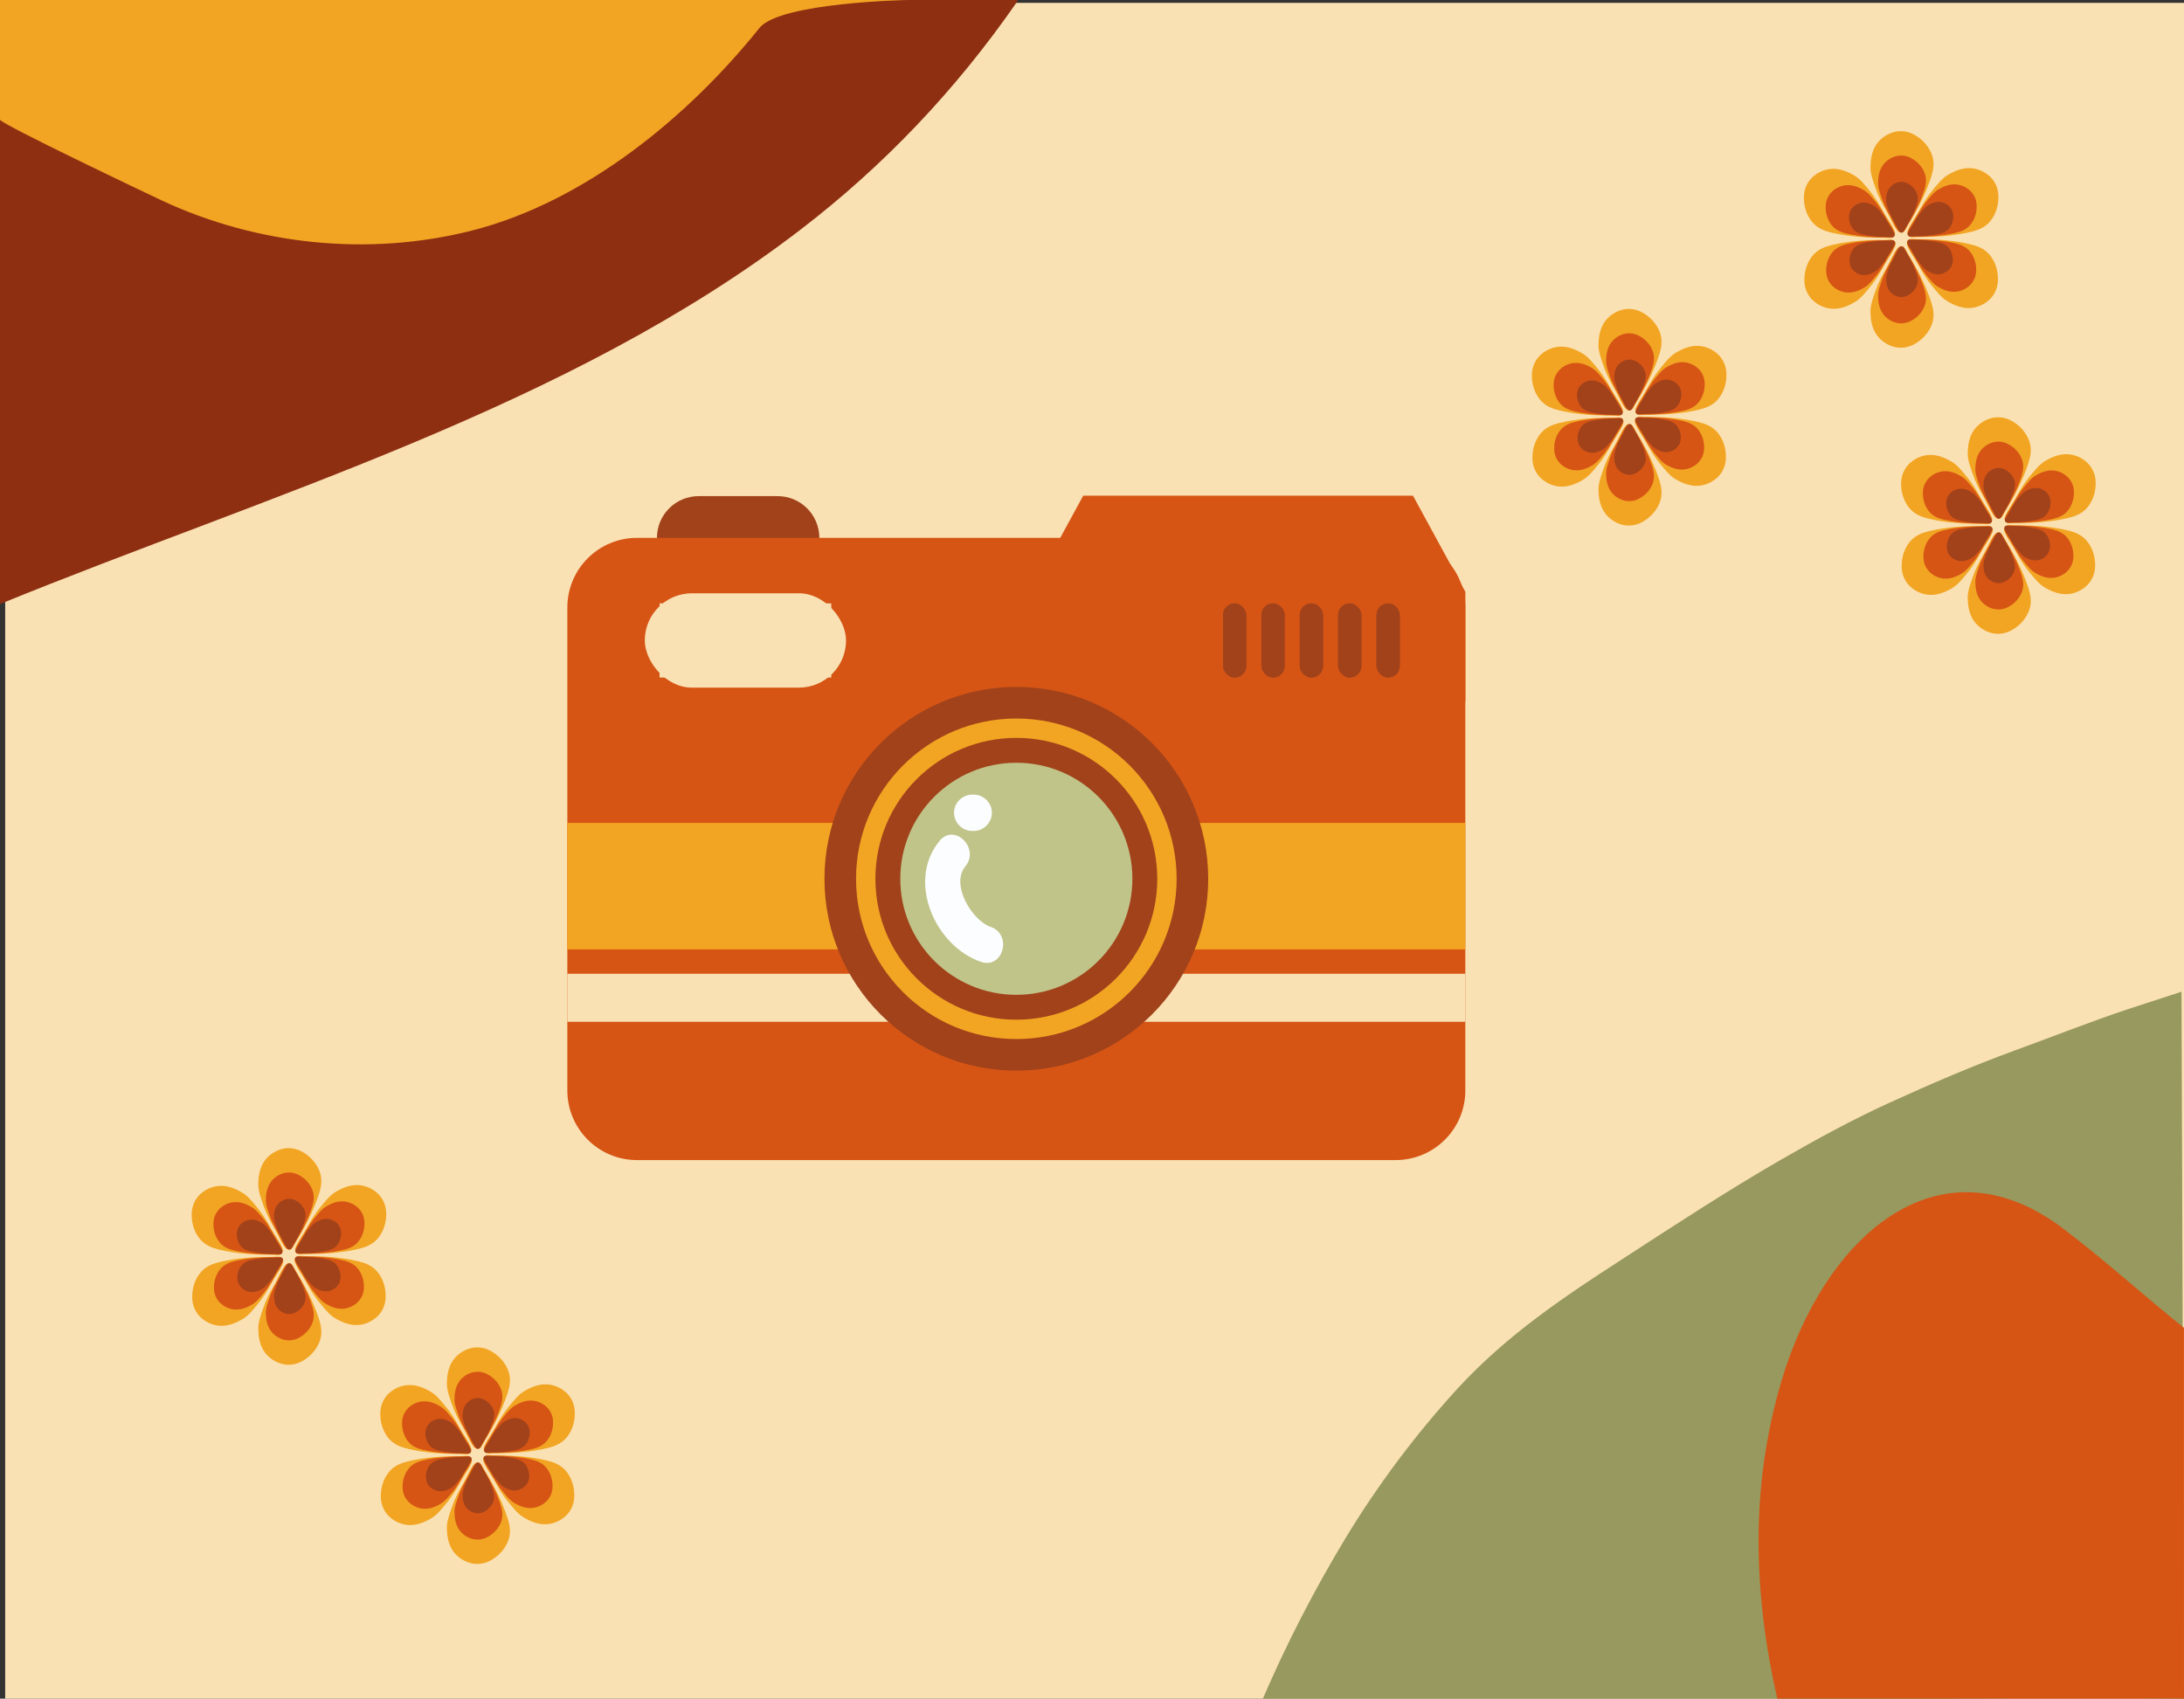 <?xml version="1.0" encoding="UTF-8"?><svg id="Laag_1" xmlns="http://www.w3.org/2000/svg" xmlns:xlink="http://www.w3.org/1999/xlink" viewBox="0 0 455.63 354.41"><rect x="0" y="0" width="455.63" height="354.41" fill="#333333" stroke="none"/><defs><style>.cls-1{clip-path:url(#clippath);}.cls-2{fill:none;}.cls-2,.cls-3,.cls-4,.cls-5,.cls-6,.cls-7,.cls-8,.cls-9,.cls-10{stroke-width:0px;}.cls-11{clip-path:url(#clippath-1);}.cls-3{fill:#d65515;}.cls-4{fill:#c0c489;}.cls-5{fill:#8e2f12;}.cls-6{fill:#97995e;}.cls-7{fill:#a1421a;}.cls-8{fill:#f2a523;}.cls-9{fill:#fae1b3;}.cls-10{fill:#fcfdff;}</style><clipPath id="clippath"><path class="cls-2" d="m170.93,112.22c0,4.81-3.9,8.71-8.71,8.71h-16.46c-4.81,0-8.71-3.9-8.71-8.71h0c0-4.81,3.9-8.71,8.71-8.71h16.46c4.81,0,8.71,3.9,8.71,8.71h0Z"/></clipPath><clipPath id="clippath-1"><path class="cls-2" d="m132.88,112.22h158.3c8.02,0,14.52,6.51,14.52,14.52v100.78c0,8.02-6.51,14.52-14.52,14.52h-158.3c-8.02,0-14.52-6.51-14.52-14.52v-100.78c0-8.02,6.51-14.52,14.52-14.52Z"/></clipPath></defs><rect class="cls-9" x="1.08" y=".59" width="454.56" height="353.82"/><path class="cls-6" d="m455.63,354.41l-20.49-.23-28.73.23h-142.95c4.97-11.53,10.73-22.7,17.22-33.45,6.77-11.17,14.62-21.65,23.43-31.29,10.45-11.33,22.33-19.18,34.25-26.91,10.94-7.1,21.86-14.25,33.02-20.7,7.46-4.3,14.98-8.41,22.64-11.91,8.76-4,17.59-7.81,26.52-11.06,7.79-2.84,15.54-5.92,23.37-8.53l11.2-3.65"/><path class="cls-3" d="m370.77,354.41c-4.96-21.93-5.7-43.94.84-66.13,9.03-30.62,33.01-51.44,58.75-31.99,8.61,6.5,16.79,13.95,25.26,20.75h0v77.37h-82.82"/><path class="cls-8" d="m189.44,0c-.03.1-.06.2-.09.3-.22.73-.38,1.44-.55,2.21-4.26,9.48-9.17,18.1-15.54,24.91-.52.31-1.06.57-1.58.88-2.39,1.34-4.64,2.9-5.67,6.33-.29.94-.48,1.91-.54,2.89-1.68,3.85-4.51,5.83-7.08,8-4.04,3.36-7.06,8.95-11.83,10.59-.55-.1-1.1-.09-1.63.04-1.61.45-2.72,2.06-3.8,3.69-.57.91-1.22,1.75-1.95,2.52-2.31,1.34-4.3,3.74-6.93,3.78-.58-.08-1.16-.07-1.73.04-1.32.08-2.61.44-3.77,1.06-1.92,1.04-3.7,2.3-5.3,3.78-1.06.99-1.08.99-.05,0,1.55-1.48-.03.03-.05.03-.49.42-.87.85-1.35,1.3-.26.07-.53.12-.79.15-.14.04-.29.07-.43.08-1.63.28-3.23.75-4.75,1.37-5.43,1.78-10.69,4.99-16.36,5.07-9.85.15-19.69.03-29.54.07-1.82.01-3.62-.38-5.27-1.14-4.98-2.17-10.24-3.65-15.62-4.38-.35-.03-.68-.07-1.03-.11-.88.23-1.82.11-2.61-.34-1.06-1.03-2.19-1.98-3.39-2.86,0,0-.03-.03-.06-.03-5.32-3.85-11.12-5.86-16.79-8.46h-.05c-.36-.02-.73-.08-1.08-.18l-1.63-1.49c-1.14-1.23-2.61-2.1-4.24-2.52h-.03c-.29-.07-.59-.11-.89-.11-.36,0-.73-.04-1.09-.12-1.41-1.06-2.82-2.17-4.5-1.44-2.94-1.23-5.57-3.08-7.7-5.45-.2-.55-.35-1.13-.43-1.71-.16-.69-.35-1.26-.84-1.41-.55-.17-.89-1.75-.89-1.75V0s189.44,0,189.44,0h0Z"/><path class="cls-5" d="m0,24.96c-.18.75,31.29,15.71,33.78,16.88,19.89,9.28,43.19,11.75,64.77,6.24,23.51-6.01,45.01-23.66,59.94-42.31,4.44-5.29,30.95-5.77,30.95-5.77h22.89l-.3.59c-12.66,18.24-27.67,34.02-45.02,47.32C118.67,85.02,55.88,103.21,0,126.03"/><path class="cls-8" d="m417.63,107.87c-.14.16-.31.28-.52.33-.45.1-.81-.15-1.07-.5-.93-1.25-1.48-2.77-2.26-4.12-.85-1.47-1.65-3-2.2-4.61-.49-1.43-1.12-3-1.07-4.54.04-1.19.12-3.73,2.08-5.6.37-.36,2.03-1.85,4.45-1.77,1.77.06,2.99.93,3.58,1.36.39.28,2.16,1.62,2.83,3.93.41,1.43.18,2.86-.27,4.25-.6,1.85-1.38,3.68-2.25,5.41-.53,1.05-1.09,2.08-1.68,3.1-.3.53-.62,1.05-.93,1.56-.21.34-.39.85-.69,1.19h0Z"/><path class="cls-3" d="m417.5,107.95c-.11.12-.24.21-.4.25-.34.08-.62-.12-.81-.38-.71-.95-1.12-2.11-1.71-3.13-.65-1.11-1.26-2.28-1.67-3.5-.37-1.09-.85-2.28-.81-3.45.03-.9.09-2.84,1.58-4.26.28-.27,1.54-1.4,3.38-1.34,1.34.05,2.27.71,2.72,1.03.3.21,1.64,1.23,2.15,2.98.31,1.09.14,2.17-.2,3.23-.46,1.41-1.04,2.79-1.71,4.11-.4.8-.83,1.58-1.28,2.35-.23.4-.47.79-.71,1.19-.16.26-.3.65-.52.9v.02Z"/><path class="cls-7" d="m417.36,108.04c-.07.08-.16.14-.26.16-.23.05-.41-.08-.54-.25-.47-.63-.74-1.39-1.13-2.06-.43-.73-.83-1.5-1.1-2.31-.24-.72-.56-1.5-.54-2.27.02-.6.06-1.87,1.04-2.8.19-.18,1.02-.92,2.23-.88.89.03,1.49.47,1.79.68.19.14,1.08.81,1.42,1.96.21.72.09,1.43-.13,2.13-.3.93-.69,1.84-1.12,2.71-.26.52-.55,1.04-.84,1.55-.15.26-.31.52-.47.78-.1.17-.19.43-.34.6h-.01Z"/><path class="cls-8" d="m417.63,111.43c-.14-.16-.31-.28-.52-.33-.45-.1-.81.15-1.07.5-.93,1.25-1.48,2.77-2.26,4.12-.85,1.47-1.65,3-2.2,4.61-.49,1.43-1.12,3-1.07,4.54.04,1.19.12,3.73,2.08,5.6.37.36,2.03,1.85,4.45,1.77,1.77-.06,2.99-.93,3.58-1.36.39-.28,2.16-1.62,2.83-3.93.41-1.43.18-2.86-.27-4.25-.6-1.85-1.38-3.68-2.25-5.41-.53-1.05-1.09-2.08-1.68-3.1-.3-.53-.62-1.05-.93-1.56-.21-.34-.39-.85-.69-1.19h0Z"/><path class="cls-3" d="m417.5,111.35c-.11-.12-.24-.21-.4-.25-.34-.08-.62.12-.81.38-.71.95-1.12,2.11-1.71,3.13-.65,1.11-1.26,2.28-1.67,3.5-.37,1.09-.85,2.28-.81,3.45.03.9.09,2.84,1.58,4.26.28.27,1.54,1.4,3.38,1.34,1.34-.05,2.27-.71,2.72-1.03.3-.21,1.64-1.23,2.15-2.98.31-1.09.14-2.17-.2-3.23-.46-1.41-1.04-2.79-1.71-4.11-.4-.8-.83-1.58-1.28-2.35-.23-.4-.47-.79-.71-1.19-.16-.26-.3-.65-.52-.9v-.02Z"/><path class="cls-7" d="m417.36,111.26c-.07-.08-.16-.14-.26-.16-.23-.05-.41.08-.54.25-.47.63-.74,1.39-1.13,2.06-.43.73-.83,1.5-1.1,2.31-.24.72-.56,1.5-.54,2.27.02.6.06,1.87,1.04,2.8.19.18,1.02.92,2.23.88.89-.03,1.49-.47,1.79-.68.19-.14,1.08-.81,1.42-1.96.21-.72.09-1.43-.13-2.13-.3-.93-.69-1.84-1.12-2.71-.26-.52-.55-1.04-.84-1.55-.15-.26-.31-.52-.47-.78-.1-.17-.19-.43-.34-.6h-.01Z"/><path class="cls-8" d="m418.88,109.56c-.21.04-.4.12-.55.27-.32.33-.29.78-.13,1.17.59,1.45,1.6,2.7,2.35,4.07.81,1.49,1.71,2.97,2.8,4.28.97,1.16,1.98,2.52,3.32,3.27,1.04.59,3.25,1.84,5.87,1.14.5-.13,2.64-.77,3.82-2.88.87-1.54.75-3.04.7-3.77-.04-.48-.26-2.69-1.88-4.46-1.01-1.1-2.35-1.64-3.77-1.98-1.89-.45-3.86-.74-5.79-.89-1.17-.09-2.35-.15-3.52-.17-.61-.01-1.21-.02-1.82-.02-.4,0-.93-.11-1.38-.03h-.02Z"/><path class="cls-3" d="m418.74,109.63c-.16.03-.31.09-.42.21-.24.25-.22.59-.1.89.45,1.1,1.22,2.05,1.78,3.09.62,1.13,1.3,2.26,2.12,3.25.74.88,1.5,1.91,2.52,2.49.79.45,2.47,1.4,4.46.86.38-.1,2-.59,2.9-2.19.66-1.17.57-2.31.53-2.86-.03-.36-.2-2.04-1.43-3.39-.77-.83-1.78-1.25-2.87-1.51-1.44-.34-2.93-.56-4.4-.68-.89-.07-1.78-.11-2.67-.13-.46,0-.92-.01-1.38-.01-.3,0-.71-.08-1.04-.02h0Z"/><path class="cls-7" d="m418.59,109.7c-.11.02-.2.06-.28.14-.16.17-.15.39-.07.59.29.72.8,1.35,1.17,2.04.41.74.85,1.49,1.4,2.14.49.58.99,1.26,1.66,1.64.52.29,1.63.92,2.93.57.25-.07,1.32-.39,1.91-1.44.43-.77.38-1.52.35-1.88-.02-.24-.13-1.34-.94-2.23-.5-.55-1.17-.82-1.89-.99-.95-.22-1.93-.37-2.9-.45-.59-.05-1.17-.07-1.76-.09h-.91c-.2,0-.47-.06-.69-.02l.02-.02Z"/><path class="cls-8" d="m414.94,109.71c.21.04.4.12.55.27.32.33.29.78.13,1.17-.59,1.45-1.6,2.7-2.35,4.07-.81,1.49-1.71,2.97-2.8,4.28-.97,1.16-1.98,2.52-3.32,3.27-1.04.59-3.25,1.84-5.87,1.14-.5-.13-2.64-.77-3.82-2.88-.87-1.54-.75-3.04-.7-3.77.04-.48.26-2.69,1.88-4.46,1.01-1.1,2.35-1.64,3.77-1.98,1.89-.45,3.86-.74,5.79-.89,1.17-.09,2.35-.15,3.52-.17.61-.01,1.21-.02,1.82-.02.4,0,.93-.11,1.38-.03h.02Z"/><path class="cls-3" d="m415.08,109.78c.16.03.31.09.42.21.24.25.22.59.1.89-.45,1.1-1.22,2.05-1.78,3.09-.62,1.13-1.3,2.26-2.12,3.25-.74.88-1.5,1.91-2.52,2.49-.79.45-2.47,1.4-4.46.86-.38-.1-2-.59-2.9-2.19-.66-1.17-.57-2.31-.53-2.86.03-.36.2-2.04,1.43-3.39.77-.83,1.78-1.25,2.87-1.51,1.44-.34,2.93-.56,4.4-.68.89-.07,1.78-.11,2.67-.13.46,0,.92-.01,1.38-.01.3,0,.71-.08,1.04-.02h0Z"/><path class="cls-7" d="m415.23,109.86c.11.02.2.06.28.14.16.17.15.39.07.59-.29.72-.8,1.35-1.17,2.04-.41.74-.85,1.49-1.4,2.14-.49.58-.99,1.26-1.66,1.64-.52.29-1.63.92-2.93.57-.25-.07-1.32-.39-1.91-1.44-.43-.77-.38-1.52-.35-1.88.02-.24.13-1.34.94-2.23.5-.55,1.17-.82,1.89-.99.95-.22,1.93-.37,2.9-.45.59-.05,1.17-.07,1.76-.09h.91c.2,0,.47-.06.69-.02l-.02-.02Z"/><path class="cls-8" d="m418.99,109.17c-.21-.04-.4-.12-.55-.27-.32-.33-.29-.78-.13-1.17.59-1.45,1.6-2.7,2.35-4.07.81-1.49,1.71-2.97,2.8-4.28.97-1.16,1.98-2.52,3.32-3.27,1.04-.59,3.25-1.84,5.87-1.14.5.13,2.64.77,3.82,2.88.87,1.54.75,3.04.7,3.77-.04.48-.26,2.69-1.88,4.46-1.01,1.1-2.35,1.64-3.77,1.98-1.89.45-3.86.74-5.79.89-1.17.09-2.35.15-3.52.17-.61.01-1.21.02-1.82.02-.4,0-.93.11-1.38.03h-.02Z"/><path class="cls-3" d="m418.85,109.1c-.16-.03-.31-.09-.42-.21-.24-.25-.22-.59-.1-.89.45-1.1,1.22-2.05,1.78-3.09.62-1.13,1.3-2.26,2.12-3.25.74-.88,1.5-1.91,2.52-2.49.79-.45,2.47-1.4,4.46-.86.38.1,2,.59,2.9,2.19.66,1.17.57,2.31.53,2.86-.03.36-.2,2.04-1.43,3.39-.77.83-1.78,1.25-2.87,1.51-1.44.34-2.93.56-4.4.68-.89.07-1.78.11-2.67.13-.46,0-.92.01-1.38.01-.3,0-.71.08-1.04.02h0Z"/><path class="cls-7" d="m418.7,109.03c-.11-.02-.2-.06-.28-.14-.16-.17-.15-.39-.07-.59.29-.72.8-1.35,1.17-2.04.41-.74.85-1.49,1.4-2.14.49-.58.99-1.26,1.66-1.64.52-.29,1.63-.92,2.93-.57.25.07,1.32.39,1.91,1.44.43.77.38,1.52.35,1.88-.02.24-.13,1.34-.94,2.23-.5.55-1.17.82-1.89.99-.95.22-1.93.37-2.9.45-.59.05-1.17.07-1.76.09h-.91c-.2,0-.47.06-.69.02l.02.02Z"/><path class="cls-8" d="m414.83,109.32c.21-.04.4-.12.55-.27.32-.33.29-.78.13-1.17-.59-1.45-1.6-2.7-2.35-4.07-.81-1.49-1.71-2.97-2.8-4.28-.97-1.16-1.98-2.52-3.32-3.27-1.04-.59-3.25-1.84-5.87-1.14-.5.13-2.64.77-3.82,2.88-.87,1.54-.75,3.04-.7,3.77.04.48.26,2.69,1.88,4.46,1.01,1.1,2.35,1.64,3.77,1.98,1.89.45,3.86.74,5.79.89,1.17.09,2.35.15,3.52.17.61.01,1.21.02,1.82.02.4,0,.93.11,1.38.03h.02Z"/><path class="cls-3" d="m414.97,109.26c.16-.03.31-.09.42-.21.24-.25.22-.59.1-.89-.45-1.1-1.22-2.05-1.78-3.09-.62-1.13-1.3-2.26-2.12-3.25-.74-.88-1.5-1.91-2.52-2.49-.79-.45-2.47-1.4-4.46-.86-.38.1-2,.59-2.9,2.19-.66,1.17-.57,2.31-.53,2.86.03.36.2,2.04,1.43,3.39.77.83,1.78,1.25,2.87,1.51,1.44.34,2.93.56,4.4.68.89.07,1.78.11,2.67.13.46,0,.92.01,1.38.01.3,0,.71.08,1.04.02h0Z"/><path class="cls-7" d="m415.12,109.18c.11-.02.2-.06.28-.14.16-.17.15-.39.07-.59-.29-.72-.8-1.35-1.17-2.04-.41-.74-.85-1.49-1.4-2.14-.49-.58-.99-1.26-1.66-1.64-.52-.29-1.63-.92-2.93-.57-.25.07-1.32.39-1.91,1.44-.43.77-.38,1.52-.35,1.88.02.24.13,1.34.94,2.23.5.55,1.17.82,1.89.99.95.22,1.93.37,2.9.45.59.05,1.17.07,1.76.09h.91c.2,0,.47.06.69.02l-.02.02Z"/><path class="cls-8" d="m397.34,48.18c-.14.16-.31.28-.52.33-.45.1-.81-.15-1.07-.5-.93-1.25-1.48-2.77-2.26-4.12-.85-1.47-1.65-3-2.2-4.61-.49-1.43-1.12-3-1.07-4.54.04-1.19.12-3.73,2.08-5.6.37-.36,2.03-1.85,4.45-1.77,1.77.06,2.99.93,3.58,1.36.39.28,2.16,1.62,2.83,3.93.41,1.43.18,2.86-.27,4.25-.6,1.85-1.38,3.68-2.25,5.41-.53,1.05-1.09,2.08-1.68,3.1-.3.53-.62,1.05-.93,1.56-.21.34-.39.85-.69,1.19h0Z"/><path class="cls-3" d="m397.21,48.26c-.11.12-.24.21-.4.25-.34.08-.62-.12-.81-.38-.71-.95-1.12-2.11-1.71-3.13-.65-1.11-1.26-2.28-1.67-3.5-.37-1.09-.85-2.28-.81-3.45.03-.9.09-2.84,1.58-4.26.28-.27,1.54-1.4,3.38-1.34,1.34.05,2.27.71,2.72,1.03.3.21,1.64,1.23,2.15,2.98.31,1.09.14,2.17-.2,3.23-.46,1.41-1.04,2.79-1.71,4.11-.4.8-.83,1.58-1.28,2.35-.23.4-.47.79-.71,1.19-.16.26-.3.65-.52.9v.02Z"/><path class="cls-7" d="m397.07,48.35c-.07.08-.16.14-.26.16-.23.05-.41-.08-.54-.25-.47-.63-.74-1.39-1.13-2.06-.43-.73-.83-1.5-1.1-2.31-.24-.72-.56-1.5-.54-2.27.02-.6.06-1.87,1.04-2.8.19-.18,1.02-.92,2.23-.88.89.03,1.49.47,1.79.68.19.14,1.08.81,1.42,1.96.21.72.09,1.43-.13,2.13-.3.93-.69,1.84-1.12,2.71-.26.52-.55,1.04-.84,1.55-.15.26-.31.52-.47.78-.1.17-.19.43-.34.6h-.01Z"/><path class="cls-8" d="m397.34,51.74c-.14-.16-.31-.28-.52-.33-.45-.1-.81.15-1.07.5-.93,1.25-1.48,2.77-2.26,4.12-.85,1.47-1.65,3-2.2,4.61-.49,1.43-1.12,3-1.07,4.54.04,1.19.12,3.73,2.08,5.6.37.36,2.03,1.85,4.45,1.77,1.77-.06,2.99-.93,3.58-1.36.39-.28,2.16-1.62,2.83-3.93.41-1.43.18-2.86-.27-4.25-.6-1.85-1.38-3.68-2.25-5.41-.53-1.05-1.09-2.08-1.68-3.1-.3-.53-.62-1.05-.93-1.56-.21-.34-.39-.85-.69-1.19h0Z"/><path class="cls-3" d="m397.21,51.66c-.11-.12-.24-.21-.4-.25-.34-.08-.62.12-.81.38-.71.95-1.12,2.11-1.71,3.13-.65,1.11-1.26,2.28-1.67,3.5-.37,1.09-.85,2.28-.81,3.45.03.9.09,2.84,1.58,4.26.28.27,1.54,1.4,3.38,1.34,1.34-.05,2.27-.71,2.72-1.03.3-.21,1.64-1.23,2.15-2.98.31-1.09.14-2.17-.2-3.23-.46-1.41-1.04-2.79-1.71-4.11-.4-.8-.83-1.58-1.28-2.35-.23-.4-.47-.79-.71-1.19-.16-.26-.3-.65-.52-.9v-.02Z"/><path class="cls-7" d="m397.07,51.57c-.07-.08-.16-.14-.26-.16-.23-.05-.41.08-.54.25-.47.63-.74,1.39-1.13,2.06-.43.73-.83,1.5-1.1,2.31-.24.72-.56,1.5-.54,2.27.02.6.06,1.87,1.04,2.8.19.18,1.02.92,2.23.88.89-.03,1.49-.47,1.79-.68.19-.14,1.08-.81,1.42-1.96.21-.72.09-1.43-.13-2.13-.3-.93-.69-1.84-1.12-2.71-.26-.52-.55-1.04-.84-1.55-.15-.26-.31-.52-.47-.78-.1-.17-.19-.43-.34-.6h-.01Z"/><path class="cls-8" d="m398.6,49.87c-.21.04-.4.12-.55.27-.32.33-.29.78-.13,1.17.59,1.45,1.6,2.7,2.35,4.07.81,1.49,1.71,2.97,2.8,4.28.97,1.16,1.98,2.52,3.32,3.27,1.04.59,3.25,1.84,5.87,1.14.5-.13,2.64-.77,3.82-2.88.87-1.54.75-3.04.7-3.77-.04-.48-.26-2.69-1.88-4.46-1.01-1.1-2.35-1.64-3.77-1.98-1.89-.45-3.86-.74-5.79-.89-1.17-.09-2.35-.15-3.52-.17-.61,0-1.21-.02-1.82-.02-.4,0-.93-.11-1.38-.03h-.02Z"/><path class="cls-3" d="m398.46,49.94c-.16.03-.31.09-.42.21-.24.25-.22.59-.1.89.45,1.1,1.22,2.05,1.78,3.09.62,1.13,1.3,2.26,2.12,3.25.74.88,1.5,1.91,2.52,2.49.79.45,2.47,1.4,4.46.86.38-.1,2-.59,2.9-2.19.66-1.17.57-2.31.53-2.86-.03-.36-.2-2.04-1.43-3.39-.77-.83-1.78-1.25-2.87-1.51-1.44-.34-2.93-.56-4.4-.68-.89-.07-1.78-.11-2.67-.13-.46,0-.92,0-1.38,0-.3,0-.71-.08-1.04-.02h0Z"/><path class="cls-7" d="m398.31,50.01c-.11.02-.2.06-.28.14-.16.17-.15.39-.07.59.29.72.8,1.35,1.17,2.04.41.74.85,1.49,1.4,2.14.49.58.99,1.26,1.66,1.64.52.29,1.63.92,2.93.57.25-.07,1.32-.39,1.91-1.44.43-.77.38-1.52.35-1.88-.02-.24-.13-1.34-.94-2.23-.5-.55-1.17-.82-1.89-.99-.95-.22-1.93-.37-2.9-.45-.59-.05-1.17-.07-1.76-.09h-.91c-.2,0-.47-.06-.69-.02l.02-.02Z"/><path class="cls-8" d="m394.65,50.02c.21.04.4.12.55.27.32.33.29.78.13,1.17-.59,1.45-1.6,2.7-2.35,4.07-.81,1.49-1.71,2.97-2.8,4.28-.97,1.16-1.98,2.52-3.32,3.27-1.04.59-3.25,1.84-5.87,1.14-.5-.13-2.64-.77-3.82-2.88-.87-1.54-.75-3.04-.7-3.77.04-.48.26-2.69,1.88-4.46,1.01-1.1,2.35-1.64,3.77-1.98,1.89-.45,3.86-.74,5.79-.89,1.17-.09,2.35-.15,3.52-.17.61,0,1.21-.02,1.82-.02.4,0,.93-.11,1.38-.03h.02Z"/><path class="cls-3" d="m394.79,50.09c.16.03.31.09.42.21.24.25.22.59.1.89-.45,1.1-1.22,2.05-1.78,3.09-.62,1.13-1.3,2.26-2.12,3.25-.74.88-1.5,1.91-2.52,2.49-.79.45-2.47,1.4-4.46.86-.38-.1-2-.59-2.9-2.19-.66-1.17-.57-2.31-.53-2.86.03-.36.2-2.04,1.43-3.39.77-.83,1.78-1.25,2.87-1.51,1.44-.34,2.93-.56,4.4-.68.89-.07,1.78-.11,2.67-.13.46,0,.92,0,1.38,0,.3,0,.71-.08,1.04-.02h0Z"/><path class="cls-7" d="m394.94,50.17c.11.02.2.06.28.14.16.17.15.39.07.59-.29.72-.8,1.35-1.17,2.04-.41.74-.85,1.49-1.4,2.14-.49.58-.99,1.26-1.66,1.64-.52.29-1.63.92-2.93.57-.25-.07-1.32-.39-1.91-1.44-.43-.77-.38-1.52-.35-1.88.02-.24.13-1.34.94-2.23.5-.55,1.17-.82,1.89-.99.95-.22,1.93-.37,2.9-.45.59-.05,1.17-.07,1.76-.09h.91c.2,0,.47-.06.69-.02l-.02-.02Z"/><path class="cls-8" d="m398.7,49.48c-.21-.04-.4-.12-.55-.27-.32-.33-.29-.78-.13-1.17.59-1.45,1.6-2.7,2.35-4.07.81-1.49,1.71-2.97,2.8-4.28.97-1.16,1.98-2.52,3.32-3.27,1.04-.59,3.25-1.84,5.87-1.14.5.13,2.64.77,3.82,2.88.87,1.54.75,3.04.7,3.77-.04.48-.26,2.69-1.88,4.46-1.01,1.1-2.35,1.64-3.77,1.98-1.89.45-3.86.74-5.79.89-1.17.09-2.35.15-3.52.17-.61,0-1.21.02-1.82.02-.4,0-.93.11-1.38.03h-.02Z"/><path class="cls-3" d="m398.56,49.41c-.16-.03-.31-.09-.42-.21-.24-.25-.22-.59-.1-.89.45-1.1,1.22-2.05,1.78-3.09.62-1.13,1.3-2.26,2.12-3.25.74-.88,1.5-1.91,2.52-2.49.79-.45,2.47-1.4,4.46-.86.38.1,2,.59,2.9,2.19.66,1.17.57,2.31.53,2.86-.03.36-.2,2.04-1.43,3.39-.77.83-1.78,1.25-2.87,1.51-1.44.34-2.93.56-4.4.68-.89.07-1.78.11-2.67.13-.46,0-.92,0-1.38,0-.3,0-.71.08-1.04.02h0Z"/><path class="cls-7" d="m398.41,49.34c-.11-.02-.2-.06-.28-.14-.16-.17-.15-.39-.07-.59.29-.72.8-1.35,1.17-2.04.41-.74.85-1.49,1.4-2.14.49-.58.99-1.26,1.66-1.64.52-.29,1.63-.92,2.93-.57.25.07,1.32.39,1.91,1.44.43.77.38,1.52.35,1.88-.02.24-.13,1.34-.94,2.23-.5.55-1.17.82-1.89.99-.95.22-1.93.37-2.9.45-.59.05-1.17.07-1.76.09h-.91c-.2,0-.47.06-.69.02l.02.02Z"/><path class="cls-8" d="m394.55,49.63c.21-.04.4-.12.55-.27.32-.33.29-.78.13-1.17-.59-1.45-1.6-2.7-2.35-4.07-.81-1.49-1.71-2.97-2.8-4.28-.97-1.16-1.98-2.52-3.32-3.27-1.04-.59-3.25-1.84-5.87-1.14-.5.13-2.64.77-3.82,2.88-.87,1.54-.75,3.04-.7,3.77.04.48.26,2.69,1.88,4.46,1.01,1.1,2.35,1.64,3.77,1.98,1.89.45,3.86.74,5.79.89,1.17.09,2.35.15,3.52.17.61,0,1.21.02,1.82.02.4,0,.93.11,1.38.03h.02Z"/><path class="cls-3" d="m394.69,49.57c.16-.03.31-.09.42-.21.24-.25.22-.59.1-.89-.45-1.1-1.22-2.05-1.78-3.09-.62-1.13-1.3-2.26-2.12-3.25-.74-.88-1.5-1.91-2.52-2.49-.79-.45-2.47-1.4-4.46-.86-.38.1-2,.59-2.9,2.19-.66,1.17-.57,2.31-.53,2.86.03.36.2,2.04,1.43,3.39.77.83,1.78,1.25,2.87,1.51,1.44.34,2.93.56,4.4.68.89.07,1.78.11,2.67.13.46,0,.92,0,1.38,0,.3,0,.71.08,1.04.02h0Z"/><path class="cls-7" d="m394.84,49.49c.11-.02.2-.06.28-.14.16-.17.15-.39.07-.59-.29-.72-.8-1.35-1.17-2.04-.41-.74-.85-1.49-1.4-2.14-.49-.58-.99-1.26-1.66-1.64-.52-.29-1.63-.92-2.93-.57-.25.07-1.32.39-1.91,1.44-.43.77-.38,1.52-.35,1.88.02.24.13,1.34.94,2.23.5.55,1.17.82,1.89.99.95.22,1.93.37,2.9.45.59.05,1.17.07,1.76.09h.91c.2,0,.47.06.69.02l-.02.02Z"/><path class="cls-8" d="m61,260.36c-.14.16-.31.28-.52.33-.45.1-.81-.15-1.07-.5-.93-1.25-1.48-2.77-2.26-4.12-.85-1.47-1.65-3-2.2-4.61-.49-1.43-1.12-3-1.07-4.54.04-1.19.12-3.73,2.08-5.6.37-.36,2.03-1.85,4.45-1.77,1.77.06,2.99.93,3.58,1.36.39.28,2.16,1.62,2.83,3.93.41,1.43.18,2.86-.27,4.25-.6,1.85-1.38,3.68-2.25,5.41-.53,1.05-1.09,2.08-1.68,3.1-.3.53-.62,1.05-.93,1.56-.21.34-.39.85-.69,1.19h0Z"/><path class="cls-3" d="m60.87,260.44c-.11.12-.24.21-.4.25-.34.08-.62-.12-.81-.38-.71-.95-1.12-2.11-1.71-3.13-.65-1.11-1.26-2.28-1.67-3.5-.37-1.09-.85-2.28-.81-3.45.03-.9.09-2.84,1.58-4.26.28-.27,1.54-1.4,3.38-1.34,1.34.05,2.27.71,2.72,1.03.3.21,1.64,1.23,2.15,2.98.31,1.09.14,2.17-.2,3.23-.46,1.41-1.04,2.79-1.71,4.11-.4.8-.83,1.58-1.28,2.35-.23.4-.47.79-.71,1.19-.16.26-.3.65-.52.9v.02Z"/><path class="cls-7" d="m60.73,260.53c-.07.08-.16.14-.26.16-.23.05-.41-.08-.54-.25-.47-.63-.74-1.39-1.13-2.06-.43-.73-.83-1.5-1.1-2.31-.24-.72-.56-1.5-.54-2.27.02-.6.06-1.87,1.04-2.8.19-.18,1.02-.92,2.23-.88.89.03,1.49.47,1.79.68.19.14,1.08.81,1.42,1.96.21.72.09,1.43-.13,2.13-.3.93-.69,1.84-1.12,2.71-.26.52-.55,1.04-.84,1.55-.15.26-.31.52-.47.78-.1.17-.19.43-.34.6h0Z"/><path class="cls-8" d="m61,263.93c-.14-.16-.31-.28-.52-.33-.45-.1-.81.15-1.07.5-.93,1.25-1.48,2.77-2.26,4.12-.85,1.47-1.65,3-2.2,4.61-.49,1.43-1.12,3-1.07,4.54.04,1.19.12,3.73,2.08,5.6.37.36,2.03,1.85,4.45,1.77,1.77-.06,2.99-.93,3.58-1.36.39-.28,2.16-1.62,2.83-3.93.41-1.43.18-2.86-.27-4.25-.6-1.85-1.38-3.68-2.25-5.41-.53-1.05-1.09-2.08-1.68-3.1-.3-.53-.62-1.05-.93-1.56-.21-.34-.39-.85-.69-1.19h0Z"/><path class="cls-3" d="m60.87,263.84c-.11-.12-.24-.21-.4-.25-.34-.08-.62.12-.81.38-.71.95-1.12,2.11-1.71,3.13-.65,1.11-1.26,2.28-1.67,3.5-.37,1.09-.85,2.28-.81,3.45.03.9.09,2.84,1.58,4.26.28.27,1.54,1.4,3.38,1.34,1.34-.05,2.27-.71,2.72-1.03.3-.21,1.64-1.23,2.15-2.98.31-1.09.14-2.17-.2-3.23-.46-1.41-1.04-2.79-1.71-4.11-.4-.8-.83-1.58-1.28-2.35-.23-.4-.47-.79-.71-1.19-.16-.26-.3-.65-.52-.9v-.02Z"/><path class="cls-7" d="m60.73,263.75c-.07-.08-.16-.14-.26-.16-.23-.05-.41.08-.54.25-.47.63-.74,1.39-1.13,2.06-.43.73-.83,1.5-1.1,2.31-.24.72-.56,1.5-.54,2.27.02.6.06,1.87,1.04,2.8.19.18,1.02.92,2.23.88.89-.03,1.49-.47,1.79-.68.19-.14,1.08-.81,1.42-1.96.21-.72.09-1.43-.13-2.13-.3-.93-.69-1.84-1.12-2.71-.26-.52-.55-1.04-.84-1.55-.15-.26-.31-.52-.47-.78-.1-.17-.19-.43-.34-.6h0Z"/><path class="cls-8" d="m62.25,262.05c-.21.04-.4.12-.55.27-.32.33-.29.78-.13,1.17.59,1.45,1.6,2.7,2.35,4.07.81,1.49,1.71,2.97,2.8,4.28.97,1.16,1.98,2.52,3.32,3.27,1.04.59,3.25,1.84,5.87,1.14.5-.13,2.64-.77,3.82-2.88.87-1.54.75-3.04.7-3.77-.04-.48-.26-2.69-1.88-4.46-1.01-1.1-2.35-1.64-3.77-1.98-1.89-.45-3.86-.74-5.79-.89-1.17-.09-2.35-.15-3.52-.17-.61-.01-1.21-.02-1.82-.02-.4,0-.93-.11-1.38-.03h-.02Z"/><path class="cls-3" d="m62.11,262.12c-.16.03-.31.09-.42.21-.24.25-.22.59-.1.89.45,1.1,1.22,2.05,1.78,3.09.62,1.13,1.3,2.26,2.12,3.25.74.88,1.5,1.91,2.52,2.49.79.45,2.47,1.4,4.46.86.38-.1,2-.59,2.9-2.19.66-1.17.57-2.31.53-2.86-.03-.36-.2-2.04-1.43-3.39-.77-.83-1.78-1.25-2.87-1.51-1.44-.34-2.93-.56-4.4-.68-.89-.07-1.78-.11-2.67-.13-.46,0-.92-.01-1.38-.01-.3,0-.71-.08-1.04-.02h0Z"/><path class="cls-7" d="m61.96,262.2c-.11.02-.2.06-.28.14-.16.17-.15.39-.07.59.29.72.8,1.35,1.17,2.04.41.74.85,1.49,1.4,2.14.49.58.99,1.26,1.66,1.64.52.29,1.63.92,2.93.57.25-.07,1.32-.39,1.91-1.44.43-.77.38-1.52.35-1.88-.02-.24-.13-1.34-.94-2.23-.5-.55-1.17-.82-1.89-.99-.95-.22-1.93-.37-2.9-.45-.59-.05-1.17-.07-1.76-.09h-.91c-.2,0-.47-.06-.69-.02l.02-.02Z"/><path class="cls-8" d="m58.31,262.21c.21.04.4.12.55.27.32.33.29.78.13,1.17-.59,1.45-1.6,2.7-2.35,4.07-.81,1.49-1.71,2.97-2.8,4.28-.97,1.16-1.98,2.52-3.32,3.27-1.04.59-3.25,1.84-5.87,1.14-.5-.13-2.64-.77-3.82-2.88-.87-1.54-.75-3.04-.7-3.77.04-.48.26-2.69,1.88-4.46,1.01-1.1,2.35-1.64,3.77-1.98,1.89-.45,3.86-.74,5.79-.89,1.17-.09,2.35-.15,3.52-.17.61-.01,1.21-.02,1.82-.02.4,0,.93-.11,1.38-.03h.02Z"/><path class="cls-3" d="m58.45,262.28c.16.03.31.09.42.21.24.25.22.59.1.89-.45,1.1-1.22,2.05-1.78,3.09-.62,1.13-1.3,2.26-2.12,3.25-.74.88-1.5,1.91-2.52,2.49-.79.45-2.47,1.4-4.46.86-.38-.1-2-.59-2.9-2.19-.66-1.17-.57-2.31-.53-2.86.03-.36.2-2.04,1.43-3.39.77-.83,1.78-1.25,2.87-1.51,1.44-.34,2.93-.56,4.4-.68.89-.07,1.78-.11,2.67-.13.46,0,.92-.01,1.38-.01.3,0,.71-.08,1.04-.02h0Z"/><path class="cls-7" d="m58.6,262.35c.11.02.2.06.28.14.16.17.15.39.07.59-.29.72-.8,1.35-1.17,2.04-.41.74-.85,1.49-1.4,2.14-.49.58-.99,1.26-1.66,1.64-.52.29-1.63.92-2.93.57-.25-.07-1.32-.39-1.91-1.44-.43-.77-.38-1.52-.35-1.88.02-.24.13-1.34.94-2.23.5-.55,1.17-.82,1.89-.99.95-.22,1.93-.37,2.9-.45.59-.05,1.17-.07,1.76-.09h.91c.2,0,.47-.06.69-.02l-.02-.02Z"/><path class="cls-8" d="m62.36,261.66c-.21-.04-.4-.12-.55-.27-.32-.33-.29-.78-.13-1.17.59-1.45,1.6-2.7,2.35-4.07.81-1.49,1.71-2.97,2.8-4.28.97-1.16,1.98-2.52,3.32-3.27,1.04-.59,3.25-1.84,5.87-1.14.5.13,2.64.77,3.82,2.88.87,1.54.75,3.04.7,3.77-.04.48-.26,2.69-1.88,4.46-1.01,1.1-2.35,1.64-3.77,1.98-1.89.45-3.86.74-5.79.89-1.17.09-2.35.15-3.52.17-.61.01-1.21.02-1.82.02-.4,0-.93.11-1.38.03h-.02Z"/><path class="cls-3" d="m62.22,261.6c-.16-.03-.31-.09-.42-.21-.24-.25-.22-.59-.1-.89.45-1.1,1.22-2.05,1.78-3.09.62-1.13,1.3-2.26,2.12-3.25.74-.88,1.5-1.91,2.52-2.49.79-.45,2.47-1.4,4.46-.86.38.1,2,.59,2.9,2.19.66,1.17.57,2.31.53,2.86-.03.36-.2,2.04-1.43,3.39-.77.83-1.78,1.25-2.87,1.51-1.44.34-2.93.56-4.4.68-.89.07-1.78.11-2.67.13-.46,0-.92.01-1.38.01-.3,0-.71.08-1.04.02h0Z"/><path class="cls-7" d="m62.07,261.52c-.11-.02-.2-.06-.28-.14-.16-.17-.15-.39-.07-.59.29-.72.8-1.35,1.17-2.04.41-.74.85-1.49,1.4-2.14.49-.58.99-1.26,1.66-1.64.52-.29,1.63-.92,2.93-.57.25.07,1.32.39,1.91,1.44.43.77.38,1.52.35,1.88-.02.24-.13,1.34-.94,2.23-.5.55-1.17.82-1.89.99-.95.22-1.93.37-2.9.45-.59.05-1.17.07-1.76.09h-.91c-.2,0-.47.06-.69.02l.02.02Z"/><path class="cls-8" d="m58.2,261.82c.21-.04.4-.12.55-.27.32-.33.29-.78.13-1.17-.59-1.45-1.6-2.7-2.35-4.07-.81-1.49-1.71-2.97-2.8-4.28-.97-1.16-1.98-2.52-3.32-3.27-1.04-.59-3.25-1.84-5.87-1.14-.5.13-2.64.77-3.82,2.88-.87,1.54-.75,3.04-.7,3.77.04.48.26,2.69,1.88,4.46,1.01,1.1,2.35,1.64,3.77,1.98,1.89.45,3.86.74,5.79.89,1.17.09,2.35.15,3.52.17.61.01,1.21.02,1.82.02.4,0,.93.11,1.38.03h.02Z"/><path class="cls-3" d="m58.34,261.75c.16-.03.31-.09.42-.21.24-.25.22-.59.1-.89-.45-1.1-1.22-2.05-1.78-3.09-.62-1.13-1.3-2.26-2.12-3.25-.74-.88-1.5-1.91-2.52-2.49-.79-.45-2.47-1.4-4.46-.86-.38.1-2,.59-2.9,2.19-.66,1.17-.57,2.31-.53,2.86.03.36.2,2.04,1.43,3.39.77.83,1.78,1.25,2.87,1.51,1.44.34,2.93.56,4.4.68.89.07,1.78.11,2.67.13.46,0,.92.01,1.38.01.3,0,.71.08,1.04.02h0Z"/><path class="cls-7" d="m58.49,261.68c.11-.02.2-.06.28-.14.16-.17.15-.39.07-.59-.29-.72-.8-1.35-1.17-2.04-.41-.74-.85-1.49-1.4-2.14-.49-.58-.99-1.26-1.66-1.64-.52-.29-1.63-.92-2.93-.57-.25.07-1.32.39-1.91,1.44-.43.77-.38,1.52-.35,1.88.02.24.13,1.34.94,2.23.5.55,1.17.82,1.89.99.95.22,1.93.37,2.9.45.59.05,1.17.07,1.76.09h.91c.2,0,.47.06.69.02l-.02.02Z"/><path class="cls-8" d="m100.35,301.93c-.14.16-.31.28-.52.33-.45.1-.81-.15-1.07-.5-.93-1.25-1.48-2.77-2.26-4.12-.85-1.47-1.65-3-2.2-4.61-.49-1.43-1.12-3-1.07-4.54.04-1.19.12-3.73,2.08-5.6.37-.36,2.03-1.85,4.45-1.77,1.77.06,2.99.93,3.58,1.36.39.28,2.16,1.62,2.83,3.93.41,1.43.18,2.86-.27,4.25-.6,1.85-1.38,3.68-2.25,5.41-.53,1.05-1.09,2.08-1.68,3.1-.3.53-.62,1.05-.93,1.56-.21.34-.39.85-.69,1.19h0Z"/><path class="cls-3" d="m100.22,302.01c-.11.12-.24.21-.4.25-.34.08-.62-.12-.81-.38-.71-.95-1.12-2.11-1.71-3.13-.65-1.11-1.26-2.28-1.67-3.5-.37-1.09-.85-2.28-.81-3.45.03-.9.09-2.84,1.58-4.26.28-.27,1.54-1.4,3.38-1.34,1.34.05,2.27.71,2.72,1.03.3.21,1.64,1.23,2.15,2.98.31,1.09.14,2.17-.2,3.23-.46,1.41-1.04,2.79-1.71,4.11-.4.8-.83,1.58-1.28,2.35-.23.4-.47.79-.71,1.19-.16.26-.3.65-.52.9v.02Z"/><path class="cls-7" d="m100.08,302.1c-.07.08-.16.14-.26.16-.23.05-.41-.08-.54-.25-.47-.63-.74-1.39-1.13-2.06-.43-.73-.83-1.5-1.1-2.31-.24-.72-.56-1.5-.54-2.27.02-.6.06-1.87,1.04-2.8.19-.18,1.02-.92,2.23-.88.89.03,1.49.47,1.79.68.19.14,1.08.81,1.42,1.96.21.72.09,1.43-.13,2.13-.3.93-.69,1.84-1.12,2.71-.26.52-.55,1.04-.84,1.55-.15.26-.31.52-.47.78-.1.17-.19.43-.34.6h-.01Z"/><path class="cls-8" d="m100.35,305.49c-.14-.16-.31-.28-.52-.33-.45-.1-.81.15-1.07.5-.93,1.25-1.48,2.77-2.26,4.12-.85,1.47-1.65,3-2.2,4.61-.49,1.43-1.12,3-1.07,4.54.04,1.19.12,3.73,2.08,5.6.37.36,2.03,1.85,4.45,1.77,1.77-.06,2.99-.93,3.58-1.36.39-.28,2.16-1.62,2.83-3.93.41-1.43.18-2.86-.27-4.25-.6-1.85-1.38-3.68-2.25-5.41-.53-1.05-1.09-2.08-1.68-3.1-.3-.53-.62-1.05-.93-1.56-.21-.34-.39-.85-.69-1.19h0Z"/><path class="cls-3" d="m100.22,305.41c-.11-.12-.24-.21-.4-.25-.34-.08-.62.12-.81.38-.71.95-1.12,2.11-1.71,3.13-.65,1.11-1.26,2.28-1.67,3.5-.37,1.09-.85,2.28-.81,3.45.03.9.09,2.84,1.58,4.26.28.27,1.54,1.4,3.38,1.34,1.34-.05,2.27-.71,2.72-1.03.3-.21,1.64-1.23,2.15-2.98.31-1.09.14-2.17-.2-3.23-.46-1.41-1.04-2.79-1.71-4.11-.4-.8-.83-1.58-1.28-2.35-.23-.4-.47-.79-.71-1.19-.16-.26-.3-.65-.52-.9v-.02Z"/><path class="cls-7" d="m100.08,305.32c-.07-.08-.16-.14-.26-.16-.23-.05-.41.08-.54.25-.47.63-.74,1.39-1.13,2.06-.43.73-.83,1.5-1.1,2.31-.24.72-.56,1.5-.54,2.27.02.6.06,1.87,1.04,2.8.19.18,1.02.92,2.23.88.89-.03,1.49-.47,1.79-.68.19-.14,1.08-.81,1.42-1.96.21-.72.09-1.43-.13-2.13-.3-.93-.69-1.84-1.12-2.71-.26-.52-.55-1.04-.84-1.55-.15-.26-.31-.52-.47-.78-.1-.17-.19-.43-.34-.6h-.01Z"/><path class="cls-8" d="m101.6,303.62c-.21.04-.4.12-.55.27-.32.33-.29.78-.13,1.17.59,1.45,1.6,2.7,2.35,4.07.81,1.49,1.71,2.97,2.8,4.28.97,1.16,1.98,2.52,3.32,3.27,1.04.59,3.25,1.84,5.87,1.14.5-.13,2.64-.77,3.82-2.88.87-1.54.75-3.04.7-3.77-.04-.48-.26-2.69-1.88-4.46-1.01-1.1-2.35-1.64-3.77-1.98-1.89-.45-3.86-.74-5.79-.89-1.17-.09-2.35-.15-3.52-.17-.61-.01-1.21-.02-1.82-.02-.4,0-.93-.11-1.38-.03h-.02Z"/><path class="cls-3" d="m101.46,303.69c-.16.03-.31.09-.42.21-.24.25-.22.59-.1.89.45,1.1,1.22,2.05,1.78,3.09.62,1.13,1.3,2.26,2.12,3.25.74.88,1.5,1.91,2.52,2.49.79.45,2.47,1.4,4.46.86.38-.1,2-.59,2.9-2.19.66-1.17.57-2.31.53-2.86-.03-.36-.2-2.04-1.43-3.39-.77-.83-1.78-1.25-2.87-1.51-1.44-.34-2.93-.56-4.4-.68-.89-.07-1.78-.11-2.67-.13-.46,0-.92-.01-1.38-.01-.3,0-.71-.08-1.04-.02h0Z"/><path class="cls-7" d="m101.31,303.76c-.11.02-.2.06-.28.14-.16.17-.15.39-.07.59.29.72.8,1.35,1.17,2.04.41.74.85,1.49,1.4,2.14.49.58.99,1.26,1.66,1.64.52.29,1.63.92,2.93.57.25-.07,1.32-.39,1.91-1.44.43-.77.38-1.52.35-1.88-.02-.24-.13-1.34-.94-2.23-.5-.55-1.17-.82-1.89-.99-.95-.22-1.93-.37-2.9-.45-.59-.05-1.17-.07-1.76-.09h-.91c-.2,0-.47-.06-.69-.02l.02-.02Z"/><path class="cls-8" d="m97.66,303.78c.21.04.4.12.55.27.32.33.29.78.13,1.17-.59,1.45-1.6,2.7-2.35,4.07-.81,1.49-1.71,2.97-2.8,4.28-.97,1.16-1.98,2.52-3.32,3.27-1.04.59-3.25,1.84-5.87,1.14-.5-.13-2.64-.77-3.82-2.88-.87-1.54-.75-3.04-.7-3.77.04-.48.26-2.69,1.88-4.46,1.01-1.1,2.35-1.64,3.77-1.98,1.89-.45,3.86-.74,5.79-.89,1.17-.09,2.35-.15,3.52-.17.61-.01,1.21-.02,1.82-.02.4,0,.93-.11,1.38-.03h.02Z"/><path class="cls-3" d="m97.8,303.84c.16.03.31.09.42.21.24.25.22.59.1.89-.45,1.1-1.22,2.05-1.78,3.09-.62,1.13-1.3,2.26-2.12,3.25-.74.88-1.5,1.91-2.52,2.49-.79.45-2.47,1.4-4.46.86-.38-.1-2-.59-2.9-2.19-.66-1.17-.57-2.31-.53-2.86.03-.36.2-2.04,1.43-3.39.77-.83,1.78-1.25,2.87-1.51,1.44-.34,2.93-.56,4.4-.68.89-.07,1.78-.11,2.67-.13.46,0,.92-.01,1.38-.01.3,0,.71-.08,1.04-.02h0Z"/><path class="cls-7" d="m97.95,303.92c.11.02.2.06.28.14.16.17.15.39.07.59-.29.72-.8,1.35-1.17,2.04-.41.74-.85,1.49-1.4,2.14-.49.58-.99,1.26-1.66,1.64-.52.29-1.63.92-2.93.57-.25-.07-1.32-.39-1.91-1.44-.43-.77-.38-1.52-.35-1.88.02-.24.13-1.34.94-2.23.5-.55,1.17-.82,1.89-.99.95-.22,1.93-.37,2.9-.45.59-.05,1.17-.07,1.76-.09h.91c.2,0,.47-.06.69-.02l-.02-.02Z"/><path class="cls-8" d="m101.71,303.23c-.21-.04-.4-.12-.55-.27-.32-.33-.29-.78-.13-1.17.59-1.45,1.6-2.7,2.35-4.07.81-1.49,1.71-2.97,2.8-4.28.97-1.16,1.98-2.52,3.32-3.27,1.04-.59,3.25-1.84,5.87-1.14.5.13,2.64.77,3.82,2.88.87,1.54.75,3.04.7,3.77-.04.48-.26,2.69-1.88,4.46-1.01,1.1-2.35,1.64-3.77,1.98-1.89.45-3.86.74-5.79.89-1.17.09-2.35.15-3.52.17-.61.01-1.21.02-1.82.02-.4,0-.93.11-1.38.03h-.02Z"/><path class="cls-3" d="m101.57,303.16c-.16-.03-.31-.09-.42-.21-.24-.25-.22-.59-.1-.89.45-1.1,1.22-2.05,1.78-3.09.62-1.13,1.3-2.26,2.12-3.25.74-.88,1.5-1.91,2.52-2.49.79-.45,2.47-1.4,4.46-.86.38.1,2,.59,2.9,2.19.66,1.17.57,2.31.53,2.86-.03.36-.2,2.04-1.43,3.39-.77.83-1.78,1.25-2.87,1.51-1.44.34-2.93.56-4.4.68-.89.07-1.78.11-2.67.13-.46,0-.92.01-1.38.01-.3,0-.71.08-1.04.02h0Z"/><path class="cls-7" d="m101.42,303.09c-.11-.02-.2-.06-.28-.14-.16-.17-.15-.39-.07-.59.29-.72.8-1.35,1.17-2.04.41-.74.85-1.49,1.4-2.14.49-.58.99-1.26,1.66-1.64.52-.29,1.63-.92,2.93-.57.25.07,1.32.39,1.91,1.44.43.77.38,1.52.35,1.88-.02.24-.13,1.34-.94,2.23-.5.55-1.17.82-1.89.99-.95.22-1.93.37-2.9.45-.59.05-1.17.07-1.76.09h-.91c-.2,0-.47.06-.69.02l.02.02Z"/><path class="cls-8" d="m97.55,303.38c.21-.04.4-.12.55-.27.32-.33.29-.78.13-1.17-.59-1.45-1.6-2.7-2.35-4.07-.81-1.49-1.71-2.97-2.8-4.28-.97-1.16-1.98-2.52-3.32-3.27-1.04-.59-3.25-1.84-5.87-1.14-.5.13-2.64.77-3.82,2.88-.87,1.54-.75,3.04-.7,3.77.04.48.26,2.69,1.88,4.46,1.01,1.1,2.35,1.64,3.77,1.98,1.89.45,3.86.74,5.79.89,1.17.09,2.35.15,3.52.17.61.01,1.21.02,1.82.02.4,0,.93.11,1.38.03h.02Z"/><path class="cls-3" d="m97.69,303.32c.16-.03.31-.09.42-.21.24-.25.22-.59.1-.89-.45-1.1-1.22-2.05-1.78-3.09-.62-1.13-1.3-2.26-2.12-3.25-.74-.88-1.5-1.91-2.52-2.49-.79-.45-2.47-1.4-4.46-.86-.38.1-2,.59-2.9,2.19-.66,1.17-.57,2.31-.53,2.86.03.36.2,2.04,1.43,3.39.77.83,1.78,1.25,2.87,1.51,1.44.34,2.93.56,4.4.68.89.07,1.78.11,2.67.13.46,0,.92.01,1.38.01.3,0,.71.08,1.04.02h0Z"/><path class="cls-7" d="m97.84,303.24c.11-.02.2-.06.28-.14.16-.17.15-.39.07-.59-.29-.72-.8-1.35-1.17-2.04-.41-.74-.85-1.49-1.4-2.14-.49-.58-.99-1.26-1.66-1.64-.52-.29-1.63-.92-2.93-.57-.25.07-1.32.39-1.91,1.44-.43.77-.38,1.52-.35,1.88.02.24.13,1.34.94,2.23.5.55,1.17.82,1.89.99.95.22,1.93.37,2.9.45.59.05,1.17.07,1.76.09h.91c.2,0,.47.06.69.02l-.02.02Z"/><path class="cls-8" d="m340.6,85.27c-.14.16-.31.28-.52.33-.45.1-.81-.15-1.07-.5-.93-1.25-1.48-2.77-2.26-4.12-.85-1.47-1.65-3-2.2-4.61-.49-1.43-1.12-3-1.07-4.54.04-1.19.12-3.73,2.08-5.6.37-.36,2.03-1.85,4.45-1.77,1.77.06,2.99.93,3.58,1.36.39.28,2.16,1.62,2.83,3.93.41,1.43.18,2.86-.27,4.25-.6,1.85-1.38,3.68-2.25,5.41-.53,1.05-1.09,2.08-1.68,3.1-.3.53-.62,1.05-.93,1.56-.21.34-.39.85-.69,1.19h0Z"/><path class="cls-3" d="m340.47,85.35c-.11.12-.24.21-.4.25-.34.08-.62-.12-.81-.38-.71-.95-1.12-2.11-1.71-3.13-.65-1.11-1.26-2.28-1.67-3.5-.37-1.09-.85-2.28-.81-3.45.03-.9.09-2.84,1.58-4.26.28-.27,1.54-1.4,3.38-1.34,1.34.05,2.27.71,2.72,1.03.3.21,1.64,1.23,2.15,2.98.31,1.09.14,2.17-.2,3.23-.46,1.41-1.04,2.79-1.71,4.11-.4.8-.83,1.58-1.28,2.35-.23.4-.47.79-.71,1.19-.16.26-.3.65-.52.9v.02Z"/><path class="cls-7" d="m340.33,85.44c-.07.08-.16.14-.26.16-.23.05-.41-.08-.54-.25-.47-.63-.74-1.39-1.13-2.06-.43-.73-.83-1.5-1.1-2.31-.24-.72-.56-1.5-.54-2.27.02-.6.06-1.87,1.04-2.8.19-.18,1.02-.92,2.23-.88.89.03,1.49.47,1.79.68.19.14,1.08.81,1.42,1.96.21.72.09,1.43-.13,2.13-.3.93-.69,1.84-1.12,2.71-.26.52-.55,1.04-.84,1.55-.15.26-.31.52-.47.78-.1.17-.19.43-.34.6h-.01Z"/><path class="cls-8" d="m340.6,88.84c-.14-.16-.31-.28-.52-.33-.45-.1-.81.15-1.07.5-.93,1.25-1.48,2.77-2.26,4.12-.85,1.47-1.65,3-2.2,4.61-.49,1.43-1.12,3-1.07,4.54.04,1.19.12,3.73,2.08,5.6.37.36,2.03,1.85,4.45,1.77,1.77-.06,2.99-.93,3.58-1.36.39-.28,2.16-1.62,2.83-3.93.41-1.43.18-2.86-.27-4.25-.6-1.85-1.38-3.68-2.25-5.41-.53-1.05-1.09-2.08-1.68-3.1-.3-.53-.62-1.05-.93-1.56-.21-.34-.39-.85-.69-1.19h0Z"/><path class="cls-3" d="m340.47,88.75c-.11-.12-.24-.21-.4-.25-.34-.08-.62.12-.81.38-.71.95-1.12,2.11-1.71,3.13-.65,1.11-1.26,2.28-1.67,3.5-.37,1.09-.85,2.28-.81,3.45.03.9.09,2.84,1.58,4.26.28.27,1.54,1.4,3.38,1.34,1.34-.05,2.27-.71,2.72-1.03.3-.21,1.64-1.23,2.15-2.98.31-1.09.14-2.17-.2-3.23-.46-1.41-1.04-2.79-1.71-4.11-.4-.8-.83-1.58-1.28-2.35-.23-.4-.47-.79-.71-1.19-.16-.26-.3-.65-.52-.9v-.02Z"/><path class="cls-7" d="m340.33,88.66c-.07-.08-.16-.14-.26-.16-.23-.05-.41.08-.54.25-.47.63-.74,1.39-1.13,2.06-.43.73-.83,1.5-1.1,2.31-.24.72-.56,1.5-.54,2.27.02.6.06,1.87,1.04,2.8.19.18,1.02.92,2.23.88.89-.03,1.49-.47,1.79-.68.19-.14,1.08-.81,1.42-1.96.21-.72.09-1.43-.13-2.13-.3-.93-.69-1.84-1.12-2.71-.26-.52-.55-1.04-.84-1.55-.15-.26-.31-.52-.47-.78-.1-.17-.19-.43-.34-.6h-.01Z"/><path class="cls-8" d="m341.85,86.96c-.21.04-.4.12-.55.27-.32.33-.29.78-.13,1.17.59,1.45,1.6,2.7,2.35,4.07.81,1.49,1.71,2.97,2.8,4.28.97,1.16,1.98,2.52,3.32,3.27,1.04.59,3.25,1.84,5.87,1.14.5-.13,2.64-.77,3.82-2.88.87-1.54.75-3.04.7-3.77-.04-.48-.26-2.69-1.88-4.46-1.01-1.1-2.35-1.64-3.77-1.98-1.89-.45-3.86-.74-5.79-.89-1.17-.09-2.35-.15-3.52-.17-.61-.01-1.21-.02-1.82-.02-.4,0-.93-.11-1.38-.03h-.02Z"/><path class="cls-3" d="m341.71,87.03c-.16.03-.31.09-.42.21-.24.25-.22.59-.1.89.45,1.1,1.22,2.05,1.78,3.09.62,1.13,1.3,2.26,2.12,3.25.74.88,1.5,1.91,2.52,2.49.79.45,2.47,1.4,4.46.86.38-.1,2-.59,2.9-2.19.66-1.17.57-2.31.53-2.86-.03-.36-.2-2.04-1.43-3.39-.77-.83-1.78-1.25-2.87-1.51-1.44-.34-2.93-.56-4.4-.68-.89-.07-1.78-.11-2.67-.13-.46,0-.92-.01-1.38-.01-.3,0-.71-.08-1.04-.02h0Z"/><path class="cls-7" d="m341.56,87.11c-.11.02-.2.06-.28.14-.16.17-.15.39-.07.59.29.72.8,1.35,1.17,2.04.41.74.85,1.49,1.4,2.14.49.58.99,1.26,1.66,1.64.52.29,1.63.92,2.93.57.25-.07,1.32-.39,1.91-1.44.43-.77.38-1.52.35-1.88-.02-.24-.13-1.34-.94-2.23-.5-.55-1.17-.82-1.89-.99-.95-.22-1.93-.37-2.9-.45-.59-.05-1.17-.07-1.76-.09h-.91c-.2,0-.47-.06-.69-.02l.02-.02Z"/><path class="cls-8" d="m337.91,87.12c.21.04.4.12.55.27.32.33.29.78.13,1.17-.59,1.45-1.6,2.7-2.35,4.07-.81,1.49-1.71,2.97-2.8,4.28-.97,1.16-1.98,2.52-3.32,3.27-1.04.59-3.25,1.84-5.87,1.14-.5-.13-2.64-.77-3.82-2.88-.87-1.54-.75-3.04-.7-3.77.04-.48.26-2.69,1.88-4.46,1.01-1.1,2.35-1.64,3.77-1.98,1.89-.45,3.86-.74,5.79-.89,1.17-.09,2.35-.15,3.52-.17.61-.01,1.21-.02,1.82-.02.4,0,.93-.11,1.38-.03h.02Z"/><path class="cls-3" d="m338.05,87.19c.16.03.31.09.42.21.24.25.22.59.1.89-.45,1.1-1.22,2.05-1.78,3.09-.62,1.13-1.3,2.26-2.12,3.25-.74.88-1.5,1.91-2.52,2.49-.79.45-2.47,1.4-4.46.86-.38-.1-2-.59-2.9-2.19-.66-1.17-.57-2.31-.53-2.86.03-.36.2-2.04,1.43-3.39.77-.83,1.78-1.25,2.87-1.51,1.44-.34,2.93-.56,4.4-.68.89-.07,1.78-.11,2.67-.13.46,0,.92-.01,1.38-.01.3,0,.71-.08,1.04-.02h0Z"/><path class="cls-7" d="m338.2,87.26c.11.02.2.06.28.14.16.17.15.39.07.59-.29.72-.8,1.35-1.17,2.04-.41.74-.85,1.49-1.4,2.14-.49.58-.99,1.26-1.66,1.64-.52.29-1.63.92-2.93.57-.25-.07-1.32-.39-1.91-1.44-.43-.77-.38-1.52-.35-1.88.02-.24.13-1.34.94-2.23.5-.55,1.17-.82,1.89-.99.95-.22,1.93-.37,2.9-.45.59-.05,1.17-.07,1.76-.09h.91c.2,0,.47-.06.69-.02l-.02-.02Z"/><path class="cls-8" d="m341.96,86.57c-.21-.04-.4-.12-.55-.27-.32-.33-.29-.78-.13-1.17.59-1.45,1.6-2.7,2.35-4.07.81-1.49,1.71-2.97,2.8-4.28.97-1.16,1.98-2.52,3.32-3.27,1.04-.59,3.25-1.84,5.87-1.14.5.13,2.64.77,3.82,2.88.87,1.54.75,3.04.7,3.77-.04.48-.26,2.69-1.88,4.46-1.01,1.1-2.35,1.64-3.77,1.98-1.89.45-3.86.74-5.79.89-1.17.09-2.35.15-3.52.17-.61.01-1.21.02-1.82.02-.4,0-.93.11-1.38.03h-.02Z"/><path class="cls-3" d="m341.82,86.51c-.16-.03-.31-.09-.42-.21-.24-.25-.22-.59-.1-.89.45-1.1,1.22-2.05,1.78-3.09.62-1.13,1.3-2.26,2.12-3.25.74-.88,1.5-1.91,2.52-2.49.79-.45,2.47-1.4,4.46-.86.38.1,2,.59,2.9,2.19.66,1.17.57,2.31.53,2.86-.03.36-.2,2.04-1.43,3.39-.77.83-1.78,1.25-2.87,1.51-1.44.34-2.93.56-4.4.68-.89.07-1.78.11-2.67.13-.46,0-.92.01-1.38.01-.3,0-.71.08-1.04.02h0Z"/><path class="cls-7" d="m341.67,86.43c-.11-.02-.2-.06-.28-.14-.16-.17-.15-.39-.07-.59.29-.72.8-1.35,1.17-2.04.41-.74.85-1.49,1.4-2.14.49-.58.99-1.26,1.66-1.64.52-.29,1.63-.92,2.93-.57.25.07,1.32.39,1.91,1.44.43.77.38,1.52.35,1.88-.02.24-.13,1.34-.94,2.23-.5.55-1.17.82-1.89.99-.95.22-1.93.37-2.9.45-.59.05-1.17.07-1.76.09h-.91c-.2,0-.47.06-.69.02l.02.02Z"/><path class="cls-8" d="m337.8,86.73c.21-.04.4-.12.55-.27.32-.33.29-.78.13-1.17-.59-1.45-1.6-2.7-2.35-4.07-.81-1.49-1.71-2.97-2.8-4.28-.97-1.16-1.98-2.52-3.32-3.27-1.04-.59-3.25-1.84-5.87-1.14-.5.13-2.64.77-3.82,2.88-.87,1.54-.75,3.04-.7,3.77.04.48.26,2.69,1.88,4.46,1.01,1.1,2.35,1.64,3.77,1.98,1.89.45,3.86.74,5.79.89,1.17.09,2.35.15,3.52.17.61.01,1.21.02,1.82.02.4,0,.93.11,1.38.03h.02Z"/><path class="cls-3" d="m337.94,86.66c.16-.03.31-.09.42-.21.24-.25.22-.59.1-.89-.45-1.1-1.22-2.05-1.78-3.09-.62-1.13-1.3-2.26-2.12-3.25-.74-.88-1.5-1.91-2.52-2.49-.79-.45-2.47-1.4-4.46-.86-.38.1-2,.59-2.9,2.19-.66,1.17-.57,2.31-.53,2.86.03.36.2,2.04,1.43,3.39.77.83,1.78,1.25,2.87,1.51,1.44.34,2.93.56,4.4.68.89.07,1.78.11,2.67.13.46,0,.92.01,1.38.01.3,0,.71.08,1.04.02h0Z"/><path class="cls-7" d="m338.09,86.59c.11-.02.2-.06.28-.14.16-.17.15-.39.07-.59-.29-.72-.8-1.35-1.17-2.04-.41-.74-.85-1.49-1.4-2.14-.49-.58-.99-1.26-1.66-1.64-.52-.29-1.63-.92-2.93-.57-.25.07-1.32.39-1.91,1.44-.43.77-.38,1.52-.35,1.88.02.24.13,1.34.94,2.23.5.55,1.17.82,1.89.99.95.22,1.93.37,2.9.45.59.05,1.17.07,1.76.09h.91c.2,0,.47.06.69.02l-.02.02Z"/><polygon class="cls-3" points="305.71 123.48 294.78 103.42 275.81 103.42 244.95 103.42 225.98 103.42 202.54 146.45 244.95 146.45 275.81 146.45 305.71 146.45 305.71 123.48"/><g class="cls-1"><path class="cls-7" d="m170.93,112.22c0,4.81-3.9,8.71-8.71,8.71h-16.46c-4.81,0-8.71-3.9-8.71-8.71h0c0-4.81,3.9-8.71,8.71-8.71h16.46c4.81,0,8.71,3.9,8.71,8.71h0Z"/></g><g class="cls-11"><path class="cls-3" d="m132.88,112.22h158.3c8.02,0,14.52,6.51,14.52,14.52v100.78c0,8.02-6.51,14.52-14.52,14.52h-158.3c-8.02,0-14.52-6.51-14.52-14.52v-100.78c0-8.02,6.51-14.52,14.52-14.52Z"/><rect class="cls-8" x="80.85" y="171.69" width="260.46" height="26.39"/><rect class="cls-9" x="80.85" y="203.16" width="260.46" height="10.03"/></g><path class="cls-7" d="m252.06,183.35c0,22.11-17.92,40.03-40.03,40.03s-40.03-17.92-40.03-40.03,17.92-40.03,40.03-40.03,40.03,17.92,40.03,40.03Z"/><path class="cls-8" d="m245.47,183.35c0,18.47-14.97,33.44-33.44,33.44s-33.44-14.97-33.44-33.44,14.97-33.44,33.44-33.44,33.44,14.97,33.44,33.44Z"/><path class="cls-7" d="m241.43,183.35c0,16.24-13.16,29.4-29.4,29.4s-29.4-13.16-29.4-29.4,13.16-29.4,29.4-29.4,29.4,13.16,29.4,29.4Z"/><path class="cls-4" d="m236.24,183.35c0,13.37-10.84,24.21-24.21,24.21s-24.21-10.84-24.21-24.21,10.84-24.21,24.21-24.21,24.21,10.84,24.21,24.21Z"/><path class="cls-10" d="m202.82,173.37h.32c2.06,0,3.79-1.72,3.79-3.79s-1.72-3.79-3.79-3.79h-.32c-2.06,0-3.79,1.72-3.79,3.79s1.72,3.79,3.79,3.79h0Z"/><path class="cls-10" d="m196.04,175.42c-6.97,8.34-1.02,21.97,8.61,25.26,4.63,1.59,6.61-5.73,2.01-7.3-3.89-1.33-8.4-8.85-5.27-12.61,3.11-3.72-2.22-9.11-5.36-5.35h0Z"/><rect class="cls-9" x="134.52" y="123.78" width="41.98" height="19.69" rx="9.85" ry="9.85"/><rect class="cls-9" x="137.6" y="125.89" width="35.82" height="15.47"/><rect class="cls-7" x="255.15" y="125.89" width="4.85" height="15.47" rx="2.42" ry="2.42"/><rect class="cls-7" x="263.16" y="125.89" width="4.85" height="15.47" rx="2.42" ry="2.42"/><rect class="cls-7" x="271.16" y="125.89" width="4.85" height="15.47" rx="2.42" ry="2.42"/><rect class="cls-7" x="279.16" y="125.89" width="4.85" height="15.47" rx="2.42" ry="2.42"/><rect class="cls-7" x="287.17" y="125.89" width="4.85" height="15.47" rx="2.42" ry="2.42"/><rect class="cls-7" x="255.15" y="125.89" width="4.85" height="15.47" rx="2.42" ry="2.42"/><rect class="cls-7" x="263.16" y="125.89" width="4.85" height="15.47" rx="2.42" ry="2.42"/><rect class="cls-7" x="271.16" y="125.89" width="4.85" height="15.47" rx="2.42" ry="2.42"/><rect class="cls-7" x="279.16" y="125.89" width="4.85" height="15.47" rx="2.42" ry="2.42"/><rect class="cls-7" x="287.17" y="125.89" width="4.85" height="15.47" rx="2.42" ry="2.42"/></svg>